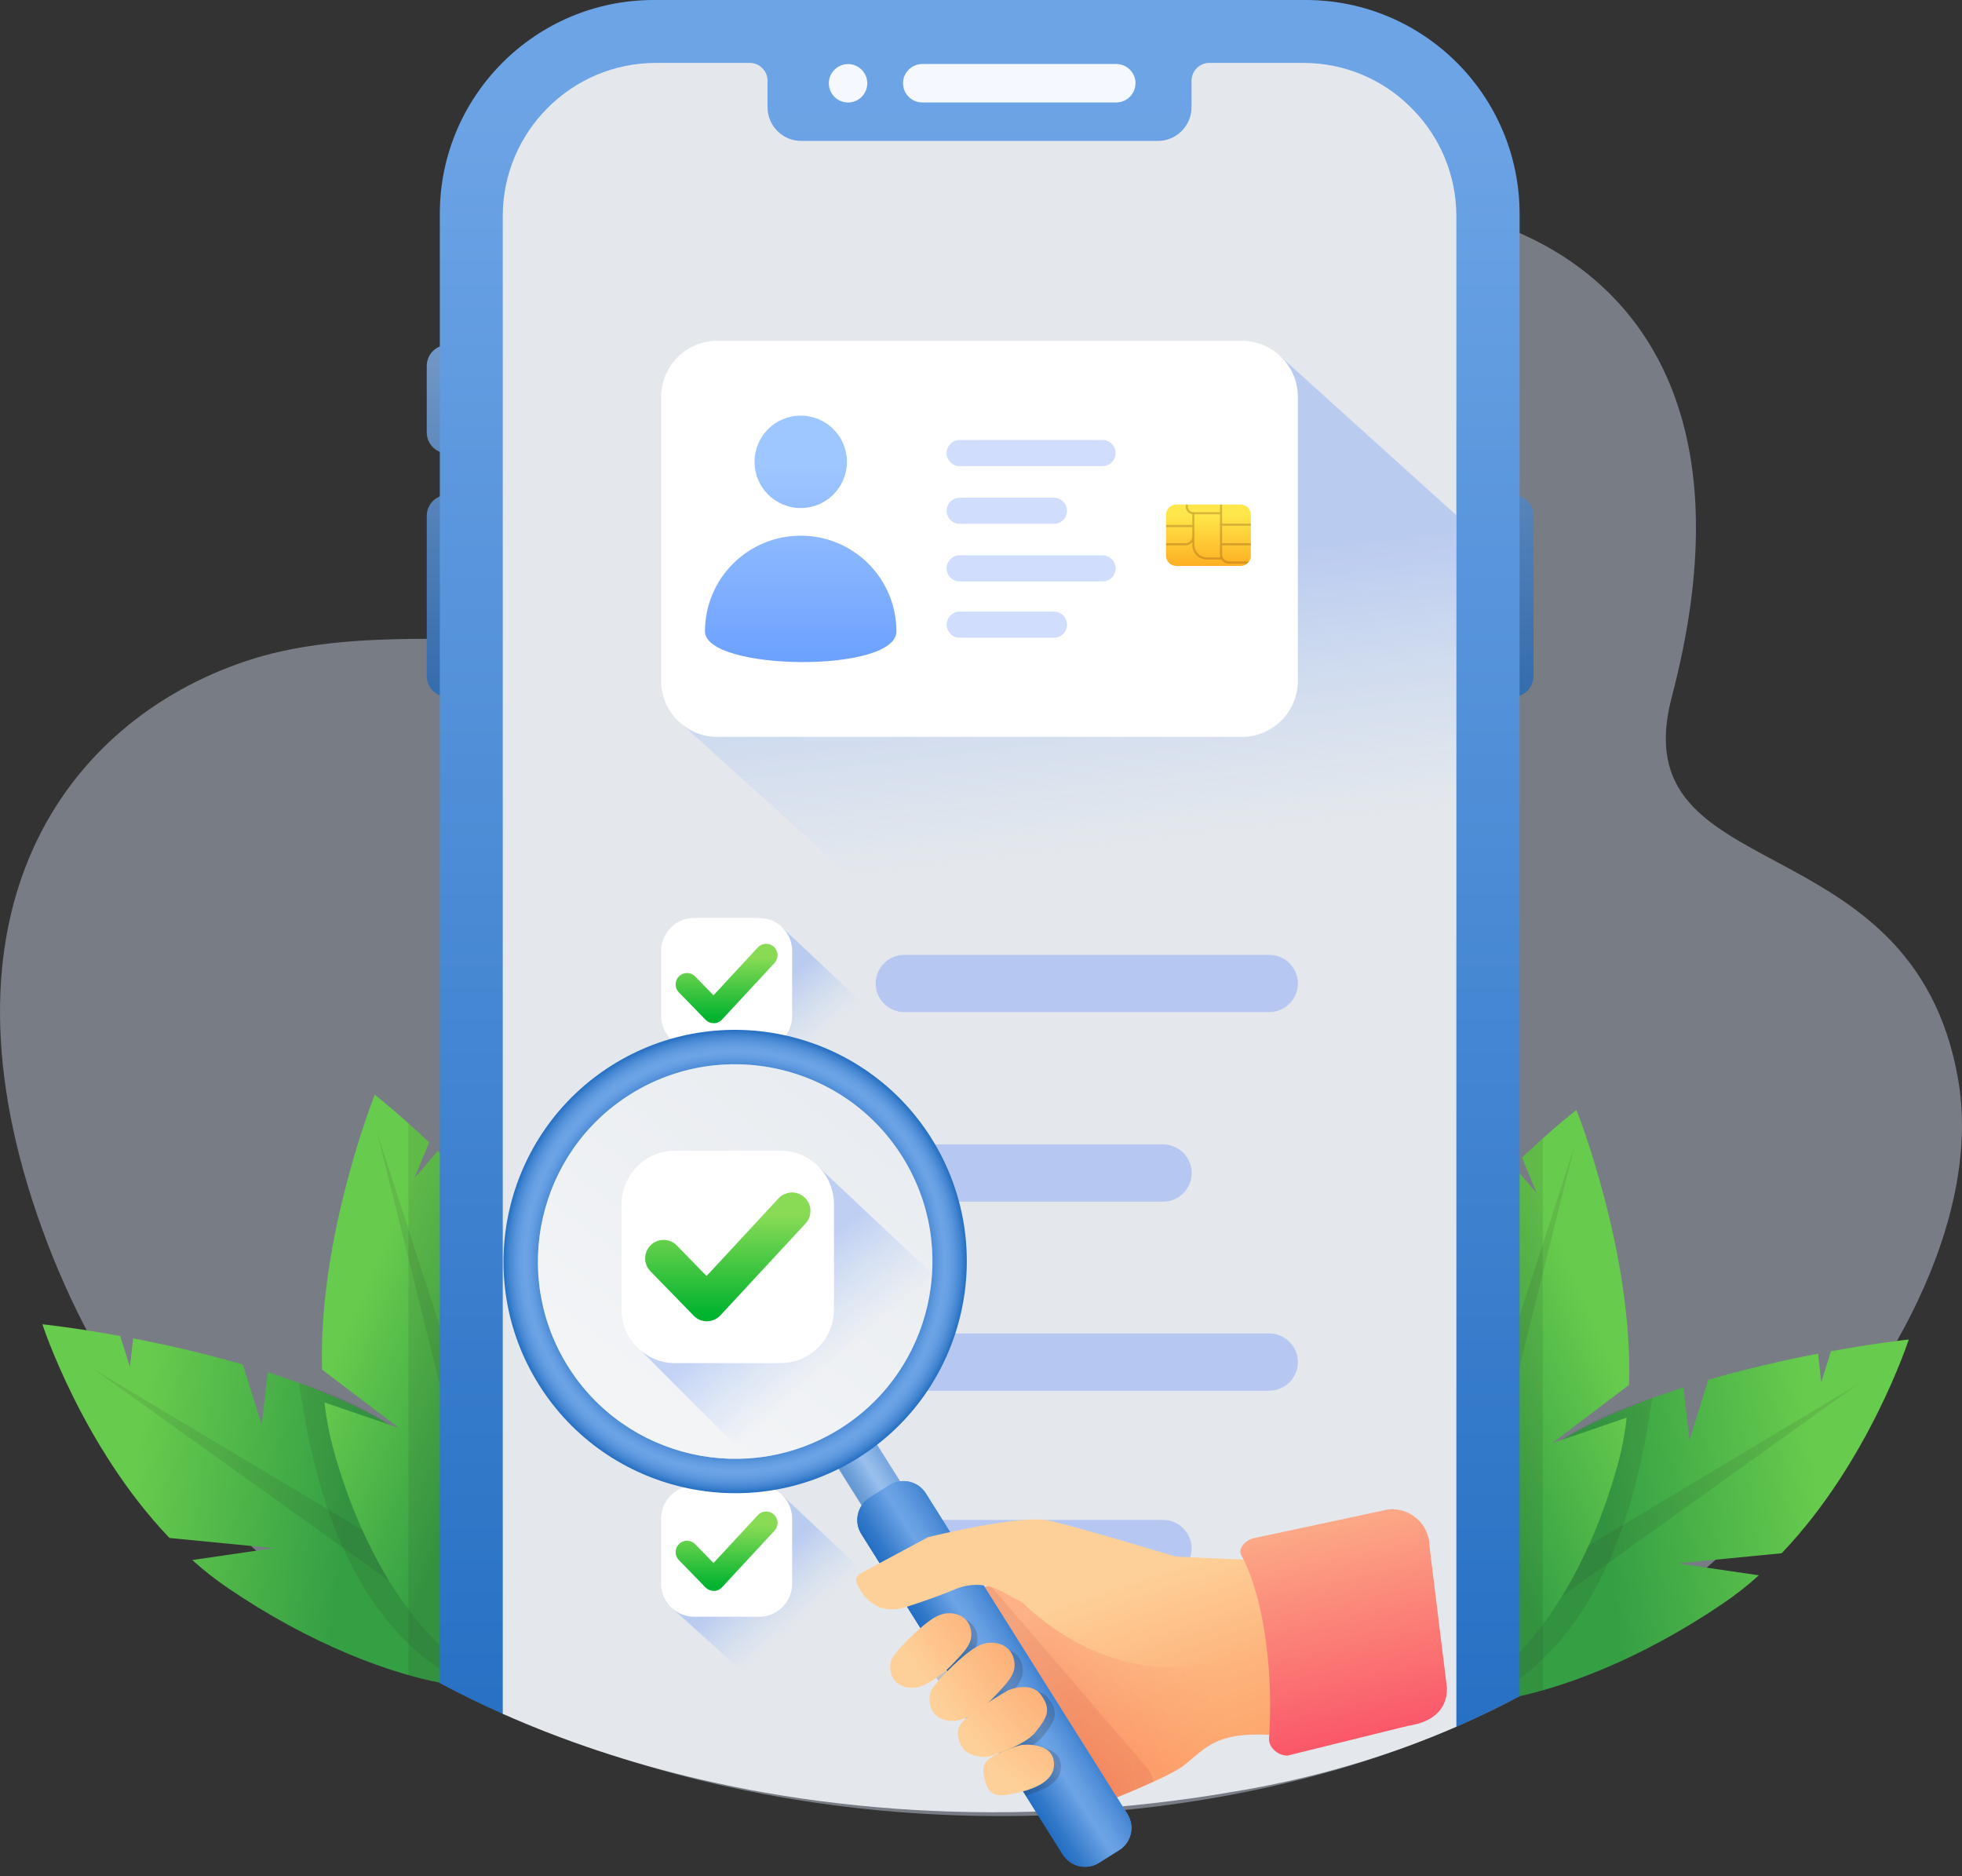 <svg width="205" height="196" viewBox="0 0 205 196" fill="none" xmlns="http://www.w3.org/2000/svg">
<rect x="0" y="0" width="205" height="196" fill="#333333" stroke="none"/>
<path opacity="0.4" d="M204.596 112.747C208.14 133.067 188.006 161.559 158.776 177.191C111.619 202.407 27.247 191.209 4.437 128.482C-7.699 95.122 6.933 75.312 25.75 69.044C45.057 62.617 71.115 73.574 84.334 56.749C94.277 44.089 106.206 30.809 121.513 24.679C146.771 14.563 187.799 22.962 174.677 72.808C169.34 93.046 199.845 85.51 204.596 112.747Z" fill="#DEEAFF"/>
<path d="M4.43 138.342C4.43 138.342 8.581 151.119 17.71 160.669L28.598 161.731L20.089 162.972C21.241 164.013 22.482 164.992 23.813 165.896C32.073 171.529 40.968 175.156 47.795 176.087C52.042 176.673 55.497 176.204 57.497 174.529C62.703 170.157 56.056 159.207 42.651 150.071C38.824 147.457 34.052 145.382 29.205 143.755C28.798 143.617 28.391 143.479 27.977 143.348L27.343 148.85L25.378 142.548C21.641 141.472 17.814 140.562 13.911 139.817L13.573 142.796L12.559 139.569C7.726 138.687 4.43 138.342 4.43 138.342Z" fill="url(#paint0_linear_183_1185)"/>
<path opacity="0.1" d="M31.239 144.451C32.556 153.429 35.797 170.005 49.298 176.253C53.546 176.839 55.497 176.204 57.497 174.529C62.703 170.157 56.056 159.207 42.651 150.071C38.824 147.458 36.087 146.078 31.239 144.451Z" fill="#231F20"/>
<path opacity="0.1" d="M58.779 172.377L9.788 143.03L55.194 175.556L58.779 172.377Z" fill="#231F20"/>
<path d="M57.6 174.577C57.014 174.956 56.38 175.239 55.711 175.425C55.049 175.605 54.373 175.687 53.684 175.667C46.692 175.474 38.59 165.227 34.776 151.188C34.37 149.657 34.08 148.099 33.901 146.513L41.679 149.168L33.652 143.086C33.218 129.219 39.155 114.367 39.155 114.367C39.155 114.367 41.568 116.235 44.837 119.345L43.306 123.076L45.747 120.221C48.36 122.765 50.787 125.448 53.022 128.261L50.029 135.542L54.538 130.254C57.566 134.391 60.206 139.038 61.503 143.817C65.309 157.849 63.509 170.812 57.6 174.577Z" fill="url(#paint1_linear_183_1185)"/>
<path opacity="0.1" d="M57.6 174.577C57.014 174.956 56.38 175.239 55.711 175.425C55.049 175.604 54.373 175.687 53.684 175.666L39.376 118.214L57.6 174.577Z" fill="#231F20"/>
<path opacity="0.1" d="M57.6 174.57C57.352 174.729 57.097 174.873 56.835 174.997C54.78 176.28 51.608 176.611 47.788 176.087C46.188 175.866 44.471 175.501 42.672 174.991V117.345C43.327 117.931 44.057 118.6 44.837 119.338L43.306 123.068L45.747 120.214C48.353 122.758 50.787 125.44 53.022 128.254L50.029 135.542L54.538 130.253C57.566 134.391 60.206 139.038 61.503 143.823C65.309 157.849 63.516 170.812 57.6 174.57Z" fill="#231F20"/>
<path d="M199.438 139.935C199.438 139.935 195.287 152.712 186.158 162.262L175.27 163.324L183.779 164.565C182.627 165.607 181.386 166.586 180.055 167.489C171.795 173.123 162.899 176.749 156.073 177.68C151.825 178.266 148.371 177.798 146.371 176.122C141.165 171.75 147.812 160.8 161.217 151.664C165.044 149.051 169.816 146.975 174.663 145.348C175.07 145.21 175.477 145.072 175.89 144.941L176.525 150.444L178.49 144.141C182.227 143.066 186.054 142.155 189.957 141.411L190.295 144.389L191.308 141.162C196.142 140.28 199.438 139.935 199.438 139.935Z" fill="url(#paint2_linear_183_1185)"/>
<path opacity="0.1" d="M172.636 146.044C171.319 155.022 168.078 171.599 154.577 177.846C150.329 178.432 148.378 177.798 146.378 176.122C141.172 171.75 147.819 160.801 161.224 151.664C165.044 149.051 167.781 147.672 172.636 146.044Z" fill="#231F20"/>
<path opacity="0.1" d="M145.089 173.971L194.087 144.624L148.681 177.15L145.089 173.971Z" fill="#231F20"/>
<path d="M146.268 176.163C146.854 176.542 147.488 176.825 148.157 177.011C148.819 177.191 149.495 177.273 150.184 177.253C157.176 177.059 165.278 166.813 169.092 152.774C169.498 151.243 169.788 149.685 169.967 148.099L162.189 150.754L170.215 144.672C170.65 130.805 164.713 115.953 164.713 115.953C164.713 115.953 162.3 117.821 159.031 120.931L160.562 124.662L158.121 121.807C155.508 124.351 153.08 127.034 150.846 129.847L153.839 137.128L149.329 131.84C146.302 135.977 143.661 140.624 142.365 145.403C138.559 159.435 140.358 172.405 146.268 176.163Z" fill="url(#paint3_linear_183_1185)"/>
<path opacity="0.1" d="M146.268 176.163C146.854 176.542 147.488 176.825 148.157 177.011C148.819 177.191 149.495 177.273 150.184 177.253L164.492 119.8L146.268 176.163Z" fill="#231F20"/>
<path opacity="0.1" d="M146.268 176.164C146.516 176.322 146.771 176.467 147.033 176.591C149.088 177.874 152.26 178.205 156.08 177.681C157.68 177.46 159.397 177.095 161.196 176.584V118.939C160.541 119.525 159.81 120.194 159.031 120.932L160.562 124.662L158.121 121.807C155.515 124.352 153.08 127.034 150.846 129.847L153.839 137.136L149.329 131.847C146.302 135.984 143.661 140.632 142.365 145.417C138.559 159.436 140.358 172.406 146.268 176.164Z" fill="#231F20"/>
<path d="M46.781 47.364C45.568 47.364 44.589 46.385 44.589 45.172V38.228C44.589 37.014 45.568 36.035 46.781 36.035V47.364Z" fill="url(#paint4_linear_183_1185)"/>
<path d="M46.781 72.808C45.568 72.808 44.589 71.829 44.589 70.615V53.894C44.589 52.68 45.568 51.701 46.781 51.701V72.808Z" fill="url(#paint5_linear_183_1185)"/>
<path d="M158.038 72.808C159.252 72.808 160.231 71.829 160.231 70.615V53.894C160.231 52.68 159.252 51.701 158.038 51.701V72.808Z" fill="url(#paint6_linear_183_1185)"/>
<path d="M136.421 0H68.302C55.966 0 45.954 10.012 45.954 22.348V175.832C48.078 176.97 50.27 178.039 52.525 179.039C52.525 179.039 66.964 183.852 74.901 185.575C76.107 185.837 77.328 186.086 78.555 186.32C78.562 186.32 78.562 187.03 78.562 187.03C79.017 187.113 79.472 186.486 79.927 186.568C82.472 187.016 85.058 187.396 87.678 187.699C98.124 188.913 109.102 188.954 120.279 187.699C123.168 187.375 126.071 186.961 128.988 186.458C129.636 186.355 130.277 186.237 130.926 186.113C138.669 184.679 152.17 180.39 152.17 180.39C154.453 179.397 156.652 178.328 158.776 177.197V22.348C158.769 10.012 148.764 0 136.421 0Z" fill="url(#paint7_linear_183_1185)"/>
<path d="M147.626 11.439C147.543 11.357 147.461 11.274 147.378 11.191C144.509 8.323 140.531 6.571 136.152 6.571H126.368C125.333 6.571 124.499 7.406 124.499 8.44V11.198C124.499 13.143 122.92 14.722 120.976 14.722H83.72C81.775 14.722 80.196 13.143 80.196 11.198V8.44C80.196 7.406 79.362 6.571 78.328 6.571H68.543C59.71 6.571 52.532 13.756 52.532 22.582V179.039C58.945 181.893 65.868 184.189 73.156 185.886C73.735 186.024 74.321 186.155 74.907 186.279C76.121 186.541 77.335 186.789 78.562 187.023C78.569 187.023 78.576 187.023 78.576 187.023C79.031 187.106 79.486 187.189 79.941 187.272C82.486 187.72 85.071 188.099 87.685 188.396C98.131 189.609 109.109 189.651 120.286 188.396C123.175 188.071 126.085 187.665 128.995 187.154C129.636 187.051 130.284 186.934 130.926 186.817C138.669 185.382 145.744 183.183 152.17 180.383V22.582C152.163 18.266 150.446 14.322 147.626 11.439Z" fill="#E4E8ED"/>
<path d="M88.609 10.709C89.717 10.709 90.615 9.811 90.615 8.702C90.615 7.594 89.717 6.696 88.609 6.696C87.5 6.696 86.602 7.594 86.602 8.702C86.602 9.811 87.5 10.709 88.609 10.709Z" fill="url(#paint8_linear_183_1185)"/>
<path d="M133.704 37.159L152.163 53.825V95.922H93.691L71.053 75.491L133.704 37.159Z" fill="url(#paint9_linear_183_1185)"/>
<path d="M116.638 10.702H96.359C95.256 10.702 94.353 9.798 94.353 8.695C94.353 7.592 95.256 6.688 96.359 6.688H116.638C117.742 6.688 118.645 7.592 118.645 8.695C118.638 9.798 117.742 10.702 116.638 10.702Z" fill="url(#paint10_linear_183_1185)"/>
<path d="M129.76 76.98H74.928C71.715 76.98 69.081 74.346 69.081 71.132V41.455C69.081 38.242 71.715 35.607 74.928 35.607H129.76C132.974 35.607 135.608 38.242 135.608 41.455V71.132C135.608 74.346 132.98 76.98 129.76 76.98Z" fill="white"/>
<path d="M130.698 53.784V58.045C130.698 58.279 130.622 58.493 130.498 58.672C130.436 58.755 130.36 58.831 130.277 58.9C130.098 59.038 129.871 59.121 129.622 59.121H122.906C122.313 59.121 121.831 58.638 121.831 58.045V53.784C121.831 53.191 122.313 52.708 122.906 52.708H129.622C130.215 52.708 130.698 53.191 130.698 53.784Z" fill="url(#paint11_linear_183_1185)"/>
<path opacity="0.3" d="M130.698 54.935V54.708H127.692V52.708H127.464V53.501H124.685C124.375 53.501 124.12 53.246 124.12 52.936V52.708H123.892V52.936C123.892 53.336 124.189 53.66 124.575 53.715V54.839H121.837V55.066H124.575V56.025C124.575 56.425 124.251 56.749 123.851 56.749H121.837V56.976H123.851C124.141 56.976 124.403 56.838 124.575 56.632V56.928C124.575 57.769 125.258 58.452 126.099 58.452H127.616C127.788 58.714 128.078 58.886 128.416 58.886H130.277C130.36 58.817 130.436 58.748 130.498 58.659H128.416C128.016 58.659 127.692 58.335 127.692 57.935V56.976H130.698V56.749H127.692V54.921H130.698V54.935ZM126.099 58.231C125.382 58.231 124.802 57.652 124.802 56.935V53.728H127.464V57.949C127.464 58.045 127.485 58.148 127.512 58.238H126.099V58.231Z" fill="#844317"/>
<path d="M83.665 53.074C86.33 53.074 88.491 50.912 88.491 48.247C88.491 45.581 86.33 43.42 83.665 43.42C80.999 43.42 78.838 45.581 78.838 48.247C78.838 50.912 80.999 53.074 83.665 53.074Z" fill="url(#paint12_linear_183_1185)"/>
<path d="M93.663 65.961C93.663 70.36 73.659 70.105 73.659 65.961C73.659 60.438 78.135 55.962 83.658 55.962C89.188 55.956 93.663 60.438 93.663 65.961Z" fill="url(#paint13_linear_183_1185)"/>
<g opacity="0.3">
<path d="M110.122 54.728H100.276C99.524 54.728 98.91 54.114 98.91 53.363C98.91 52.611 99.524 51.998 100.276 51.998H110.122C110.874 51.998 111.488 52.611 111.488 53.363C111.488 54.114 110.874 54.728 110.122 54.728Z" fill="#628DF8"/>
<path d="M110.122 66.623H100.276C99.524 66.623 98.91 66.009 98.91 65.257C98.91 64.506 99.524 63.892 100.276 63.892H110.122C110.874 63.892 111.488 64.506 111.488 65.257C111.488 66.009 110.874 66.623 110.122 66.623Z" fill="#628DF8"/>
<path d="M115.197 60.741H100.269C99.517 60.741 98.903 60.127 98.903 59.376C98.903 58.624 99.517 58.01 100.269 58.01H115.197C115.949 58.01 116.563 58.624 116.563 59.376C116.569 60.127 115.956 60.741 115.197 60.741Z" fill="#628DF8"/>
<path d="M115.197 48.695H100.269C99.517 48.695 98.903 48.081 98.903 47.33C98.903 46.578 99.517 45.964 100.269 45.964H115.197C115.949 45.964 116.563 46.578 116.563 47.33C116.569 48.081 115.956 48.695 115.197 48.695Z" fill="#628DF8"/>
</g>
<path d="M81.644 96.811L93.511 107.975L81.706 119.049L70.384 108.837L81.644 96.811Z" fill="url(#paint14_linear_183_1185)"/>
<path d="M79.314 109.588H72.535C70.626 109.588 69.081 108.044 69.081 106.134V99.356C69.081 97.445 70.626 95.901 72.535 95.901H79.314C81.224 95.901 82.768 97.445 82.768 99.356V106.134C82.768 108.037 81.224 109.588 79.314 109.588Z" fill="white"/>
<path d="M74.576 106.892C74.259 106.892 73.949 106.761 73.722 106.533L70.929 103.665C70.474 103.196 70.481 102.445 70.95 101.983C71.418 101.527 72.17 101.534 72.632 102.003L74.549 103.975L79.183 98.976C79.631 98.493 80.382 98.466 80.865 98.914C81.348 99.362 81.375 100.114 80.927 100.597L75.439 106.513C75.218 106.754 74.907 106.892 74.583 106.892C74.59 106.892 74.583 106.892 74.576 106.892Z" fill="url(#paint15_linear_183_1185)"/>
<path opacity="0.35" d="M121.52 125.537H94.483C92.842 125.537 91.491 124.192 91.491 122.544C91.491 120.903 92.835 119.552 94.483 119.552H121.52C123.161 119.552 124.513 120.896 124.513 122.544C124.513 124.185 123.168 125.537 121.52 125.537Z" fill="#628DF8"/>
<path opacity="0.35" d="M121.52 164.764H94.483C92.842 164.764 91.491 163.42 91.491 161.772C91.491 160.131 92.835 158.779 94.483 158.779H121.52C123.161 158.779 124.513 160.124 124.513 161.772C124.513 163.42 123.168 164.764 121.52 164.764Z" fill="#628DF8"/>
<path opacity="0.35" d="M132.622 145.285H94.483C92.842 145.285 91.491 143.94 91.491 142.292C91.491 140.651 92.835 139.3 94.483 139.3H132.622C134.263 139.3 135.614 140.644 135.614 142.292C135.607 143.94 134.263 145.285 132.622 145.285Z" fill="#628DF8"/>
<path opacity="0.35" d="M132.622 105.733H94.483C92.842 105.733 91.491 104.389 91.491 102.741C91.491 101.1 92.835 99.748 94.483 99.748H132.622C134.263 99.748 135.614 101.093 135.614 102.741C135.607 104.389 134.263 105.733 132.622 105.733Z" fill="#628DF8"/>
<path d="M81.644 116.615L93.511 127.778L81.706 138.852L70.384 128.64L81.644 116.615Z" fill="url(#paint16_linear_183_1185)"/>
<path d="M79.314 129.391H72.535C70.625 129.391 69.081 127.847 69.081 125.937V119.159C69.081 117.249 70.625 115.704 72.535 115.704H79.314C81.224 115.704 82.768 117.249 82.768 119.159V125.937C82.768 127.84 81.224 129.391 79.314 129.391Z" fill="white"/>
<path d="M74.576 126.695C74.259 126.695 73.949 126.564 73.722 126.337L70.929 123.468C70.474 122.999 70.481 122.248 70.95 121.786C71.418 121.331 72.17 121.338 72.632 121.806L74.549 123.779L79.183 118.779C79.631 118.297 80.382 118.269 80.865 118.717C81.348 119.165 81.375 119.917 80.927 120.4L75.439 126.316C75.218 126.557 74.907 126.695 74.583 126.695C74.59 126.695 74.583 126.695 74.576 126.695Z" fill="url(#paint17_linear_183_1185)"/>
<path d="M81.644 136.37L93.511 147.534L81.706 158.608L70.384 148.396L81.644 136.37Z" fill="url(#paint18_linear_183_1185)"/>
<path d="M79.314 149.14H72.535C70.625 149.14 69.081 147.595 69.081 145.685V138.907C69.081 136.997 70.625 135.453 72.535 135.453H79.314C81.224 135.453 82.768 136.997 82.768 138.907V145.685C82.768 147.595 81.224 149.14 79.314 149.14Z" fill="white"/>
<path d="M74.576 146.444C74.259 146.444 73.949 146.313 73.722 146.085L70.929 143.217C70.474 142.748 70.481 141.996 70.95 141.534C71.418 141.079 72.17 141.086 72.632 141.555L74.549 143.527L79.183 138.528C79.631 138.045 80.382 138.018 80.865 138.466C81.348 138.914 81.375 139.666 80.927 140.148L75.439 146.065C75.218 146.306 74.907 146.444 74.583 146.444C74.59 146.444 74.583 146.444 74.576 146.444Z" fill="url(#paint19_linear_183_1185)"/>
<path d="M81.644 156.119L93.511 167.289L81.706 178.363L70.384 168.144L81.644 156.119Z" fill="url(#paint20_linear_183_1185)"/>
<path d="M79.314 168.895H72.535C70.625 168.895 69.081 167.351 69.081 165.441V158.663C69.081 156.753 70.625 155.208 72.535 155.208H79.314C81.224 155.208 82.768 156.753 82.768 158.663V165.441C82.768 167.351 81.224 168.895 79.314 168.895Z" fill="white"/>
<path d="M74.576 166.199C74.259 166.199 73.949 166.068 73.722 165.841L70.929 162.972C70.474 162.503 70.481 161.752 70.95 161.29C71.418 160.835 72.17 160.841 72.632 161.31L74.549 163.282L79.183 158.283C79.631 157.801 80.382 157.773 80.865 158.221C81.348 158.669 81.375 159.421 80.927 159.904L75.439 165.82C75.218 166.061 74.907 166.199 74.583 166.199C74.59 166.199 74.583 166.199 74.576 166.199Z" fill="url(#paint21_linear_183_1185)"/>
<path d="M90.484 149.092L86.478 151.609L91.567 159.711L95.58 157.187L90.484 149.092Z" fill="url(#paint22_linear_183_1185)"/>
<path opacity="0.3" d="M90.481 149.091L86.47 151.612L91.564 159.714L95.574 157.193L90.481 149.091Z" fill="white"/>
<path d="M116.928 193.284L114.832 194.601C113.549 195.408 111.853 195.022 111.046 193.74L89.995 160.249C89.188 158.966 89.574 157.27 90.856 156.463L92.953 155.146C94.235 154.339 95.931 154.725 96.738 156.008L117.79 189.499C118.604 190.781 118.217 192.478 116.928 193.284Z" fill="url(#paint23_linear_183_1185)"/>
<path d="M132.553 163.055L116.094 162.303L103.441 165.592L95.587 169.019L109.715 190.457C109.715 190.457 121.589 186.147 123.782 184.368C125.975 182.589 127.099 180.941 132.601 181.231L139.248 176.211L132.553 163.055Z" fill="url(#paint24_linear_183_1185)"/>
<path opacity="0.7" d="M109.708 190.464C109.708 190.464 111.481 189.823 113.791 188.927C115.914 188.106 118.493 187.065 120.541 186.127C122.017 185.458 123.217 184.831 123.775 184.376C125.968 182.597 127.092 180.949 132.594 181.238L141.013 172.433L132.553 163.062L116.094 162.311L103.441 165.6L99.862 166.531L95.587 169.027L109.708 190.464Z" fill="url(#paint25_linear_183_1185)"/>
<path opacity="0.1" d="M113.791 188.919C115.914 188.099 118.493 187.058 120.541 186.12C120.348 185.113 119.61 184.403 119.61 184.403L103.441 165.592L99.862 166.523L113.791 188.919Z" fill="#AD2B2B"/>
<path d="M116.928 193.284L114.832 194.601C113.549 195.408 111.853 195.022 111.046 193.74L89.995 160.249C89.188 158.966 89.574 157.27 90.856 156.463L92.953 155.146C94.235 154.339 95.931 154.725 96.738 156.008L117.79 189.499C118.604 190.781 118.217 192.478 116.928 193.284Z" fill="url(#paint26_linear_183_1185)"/>
<path opacity="0.2" d="M101.331 180.211L101.517 180.162C101.517 180.162 103.365 179.328 104.792 177.797C106.219 176.266 107.199 175.384 106.771 173.825C106.35 172.274 104.475 171.784 103.006 172.57C101.765 173.239 99.717 175.163 98.669 176.466L101.331 180.211Z" fill="#231F20"/>
<path opacity="0.2" d="M98.255 175.88C98.828 175.508 99.538 174.984 100.151 174.315C101.517 172.853 102.448 172.005 102.041 170.529C101.634 169.047 99.855 168.578 98.455 169.329C97.621 169.778 96.394 170.826 95.401 171.846L98.255 175.88Z" fill="#231F20"/>
<path opacity="0.2" d="M104.84 183.665C105.233 183.527 105.723 183.355 106.233 183.134C107.302 182.679 108.447 182.065 108.984 181.369C110.136 179.907 110.743 179.086 109.605 177.501C108.474 175.915 106.102 177.004 106.102 177.004C106.102 177.004 103.144 178.721 102.282 179.473C102.034 179.693 101.758 179.9 101.517 180.128L104.744 183.555L104.84 183.665Z" fill="#231F20"/>
<path opacity="0.2" d="M108.881 186.947C110.019 186.444 110.97 185.637 110.839 184.32C110.619 182.148 107.433 182.548 107.433 182.548C107.433 182.548 106.868 182.693 106.157 182.955C105.716 183.127 105.213 183.334 104.744 183.575L104.737 183.672L107.205 187.602L108.881 186.947Z" fill="#231F20"/>
<path d="M100.648 179.569L99.959 179.755C98.048 179.921 97.062 178.921 97.118 177.349C97.124 177.038 97.193 176.749 97.345 176.507C98.097 175.308 100.689 172.763 102.151 171.977C103.613 171.191 105.489 171.681 105.909 173.232C106.33 174.784 105.358 175.673 103.93 177.204C102.496 178.735 100.648 179.569 100.648 179.569Z" fill="url(#paint27_linear_183_1185)"/>
<path d="M96.387 176.122L95.725 176.301C93.904 176.46 92.966 175.501 93.015 174.005C93.022 173.709 93.084 173.433 93.228 173.205C93.946 172.061 96.414 169.633 97.814 168.882C99.214 168.13 100.993 168.599 101.4 170.082C101.806 171.564 100.869 172.412 99.51 173.867C98.145 175.329 96.387 176.122 96.387 176.122Z" fill="url(#paint28_linear_183_1185)"/>
<path d="M105.295 176.604C105.295 176.604 107.667 175.515 108.798 177.101C109.929 178.687 109.329 179.507 108.178 180.969C107.026 182.431 103.165 183.548 103.165 183.548C103.165 183.548 101.055 183.7 100.4 182.3C99.51 180.397 100.62 179.824 101.482 179.073C102.344 178.321 105.295 176.604 105.295 176.604Z" fill="url(#paint29_linear_183_1185)"/>
<path d="M106.709 182.293C106.709 182.293 109.902 181.893 110.122 184.072C110.315 186.003 108.164 186.837 106.55 187.223C104.937 187.609 103.551 187.968 103.034 186.354C102.544 184.83 102.689 184.155 103.544 183.61C104.813 182.789 106.709 182.293 106.709 182.293Z" fill="url(#paint30_linear_183_1185)"/>
<path d="M123.382 162.779C123.382 162.779 112.391 159.435 109.46 158.828C106.53 158.221 96.98 160.579 96.98 160.579L89.891 164.379C89.512 164.585 89.353 165.047 89.533 165.441C90.07 166.654 91.518 168.868 94.663 167.881C96.724 167.233 98.579 166.53 99.938 165.971C101.455 165.351 103.165 165.447 104.606 166.22L106.888 167.44C106.888 167.44 115.487 176.645 127.112 173.501L123.382 162.779Z" fill="url(#paint31_linear_183_1185)"/>
<path d="M76.811 153.719C88.924 153.719 98.745 143.898 98.745 131.784C98.745 119.67 88.924 109.85 76.811 109.85C64.697 109.85 54.876 119.67 54.876 131.784C54.876 143.898 64.697 153.719 76.811 153.719Z" fill="#E4E8ED"/>
<path d="M133.415 183.058C133.732 183.279 134.111 183.403 134.518 183.403L147.088 180.3C149.653 179.928 151.205 178.611 151.191 176.363L149.364 161.545C149.35 159.256 147.378 157.47 145.096 157.676L131.257 160.635C130.319 160.745 129.25 161.669 129.705 162.496C131.891 166.447 133.118 174.17 132.594 181.638C132.553 182.217 132.953 182.741 133.415 183.058Z" fill="url(#paint32_linear_183_1185)"/>
<path d="M89.698 152.284C78.397 159.387 63.427 155.973 56.318 144.672C49.208 133.37 52.629 118.4 63.93 111.291C75.232 104.189 90.201 107.602 97.311 118.904C104.413 130.205 101 145.175 89.698 152.284ZM65.84 114.332C56.214 120.379 53.311 133.136 59.358 142.762C65.406 152.388 78.162 155.291 87.788 149.243C97.414 143.196 100.324 130.44 94.27 120.814C88.216 111.188 75.466 108.285 65.84 114.332Z" fill="url(#paint33_radial_183_1185)"/>
<path d="M65.84 114.332C56.214 120.379 53.311 133.136 59.358 142.762C65.406 152.388 78.162 155.291 87.788 149.243C97.414 143.196 100.324 130.44 94.27 120.814C88.216 111.188 75.466 108.285 65.84 114.332Z" fill="url(#paint34_linear_183_1185)"/>
<path d="M85.313 121.696L99.855 135.384L92.298 148.968L81.189 155.332L67.061 141.19L85.313 121.696Z" fill="url(#paint35_linear_183_1185)"/>
<path d="M81.534 142.403H70.55C67.454 142.403 64.944 139.893 64.944 136.797V125.813C64.944 122.717 67.454 120.207 70.55 120.207H81.534C84.63 120.207 87.14 122.717 87.14 125.813V136.797C87.14 139.893 84.63 142.403 81.534 142.403Z" fill="white"/>
<path d="M73.859 138.032C73.342 138.032 72.839 137.825 72.48 137.446L67.957 132.798C67.212 132.033 67.233 130.812 67.992 130.074C68.757 129.33 69.977 129.35 70.715 130.109L73.825 133.302L81.341 125.193C82.065 124.413 83.285 124.365 84.065 125.089C84.844 125.813 84.892 127.034 84.168 127.813L75.273 137.411C74.914 137.797 74.411 138.025 73.88 138.025C73.873 138.032 73.866 138.032 73.859 138.032Z" fill="url(#paint36_linear_183_1185)"/>
<defs>
<linearGradient id="paint0_linear_183_1185" x1="36.162" y1="158.435" x2="13.893" y2="155.654" gradientUnits="userSpaceOnUse">
<stop stop-color="#359F44"/>
<stop offset="1" stop-color="#67CB4D"/>
</linearGradient>
<linearGradient id="paint1_linear_183_1185" x1="52.095" y1="147.742" x2="35.473" y2="140.654" gradientUnits="userSpaceOnUse">
<stop stop-color="#359F44"/>
<stop offset="1" stop-color="#67CB4D"/>
</linearGradient>
<linearGradient id="paint2_linear_183_1185" x1="167.741" y1="160.047" x2="190.009" y2="157.266" gradientUnits="userSpaceOnUse">
<stop stop-color="#359F44"/>
<stop offset="1" stop-color="#67CB4D"/>
</linearGradient>
<linearGradient id="paint3_linear_183_1185" x1="151.776" y1="149.333" x2="168.397" y2="142.245" gradientUnits="userSpaceOnUse">
<stop stop-color="#359F44"/>
<stop offset="1" stop-color="#67CB4D"/>
</linearGradient>
<linearGradient id="paint4_linear_183_1185" x1="45.689" y1="88.21" x2="45.689" y2="24.752" gradientUnits="userSpaceOnUse">
<stop stop-color="#1E5CA2"/>
<stop offset="0.348" stop-color="#3F73B0"/>
<stop offset="1" stop-color="#85A5CD"/>
</linearGradient>
<linearGradient id="paint5_linear_183_1185" x1="45.689" y1="88.21" x2="45.689" y2="24.752" gradientUnits="userSpaceOnUse">
<stop stop-color="#1E5CA2"/>
<stop offset="0.348" stop-color="#3F73B0"/>
<stop offset="1" stop-color="#85A5CD"/>
</linearGradient>
<linearGradient id="paint6_linear_183_1185" x1="159.132" y1="88.21" x2="159.132" y2="24.752" gradientUnits="userSpaceOnUse">
<stop stop-color="#1E5CA2"/>
<stop offset="0.348" stop-color="#3F73B0"/>
<stop offset="1" stop-color="#85A5CD"/>
</linearGradient>
<linearGradient id="paint7_linear_183_1185" x1="102.362" y1="187.774" x2="102.362" y2="8.939" gradientUnits="userSpaceOnUse">
<stop stop-color="#246EC2"/>
<stop offset="1" stop-color="#6DA4E6"/>
</linearGradient>
<linearGradient id="paint8_linear_183_1185" x1="88.611" y1="191.155" x2="88.611" y2="12.984" gradientUnits="userSpaceOnUse">
<stop stop-color="#CBD7F4"/>
<stop offset="0.321" stop-color="#DEE7F9"/>
<stop offset="0.708" stop-color="#EFF4FD"/>
<stop offset="1" stop-color="#F5F9FF"/>
</linearGradient>
<linearGradient id="paint9_linear_183_1185" x1="111.074" y1="60.049" x2="114.435" y2="88.931" gradientUnits="userSpaceOnUse">
<stop stop-color="#5787F8" stop-opacity="0.3"/>
<stop offset="0.007" stop-color="#5787F8" stop-opacity="0.298"/>
<stop offset="1" stop-color="#79ADF7" stop-opacity="0"/>
</linearGradient>
<linearGradient id="paint10_linear_183_1185" x1="106.496" y1="191.155" x2="106.496" y2="12.984" gradientUnits="userSpaceOnUse">
<stop stop-color="#CBD7F4"/>
<stop offset="0.321" stop-color="#DEE7F9"/>
<stop offset="0.708" stop-color="#EFF4FD"/>
<stop offset="1" stop-color="#F5F9FF"/>
</linearGradient>
<linearGradient id="paint11_linear_183_1185" x1="126.27" y1="59.916" x2="126.27" y2="53.803" gradientUnits="userSpaceOnUse">
<stop stop-color="#FDA71C"/>
<stop offset="1" stop-color="#FEE74A"/>
</linearGradient>
<linearGradient id="paint12_linear_183_1185" x1="83.661" y1="68.154" x2="83.661" y2="48.628" gradientUnits="userSpaceOnUse">
<stop stop-color="#6EA2FF"/>
<stop offset="0.341" stop-color="#80AFFF"/>
<stop offset="1" stop-color="#9EC6FF"/>
</linearGradient>
<linearGradient id="paint13_linear_183_1185" x1="83.661" y1="68.154" x2="83.661" y2="48.628" gradientUnits="userSpaceOnUse">
<stop stop-color="#6EA2FF"/>
<stop offset="0.341" stop-color="#80AFFF"/>
<stop offset="1" stop-color="#9EC6FF"/>
</linearGradient>
<linearGradient id="paint14_linear_183_1185" x1="79.002" y1="104.977" x2="83.483" y2="110.192" gradientUnits="userSpaceOnUse">
<stop stop-color="#5787F8" stop-opacity="0.3"/>
<stop offset="0.007" stop-color="#5787F8" stop-opacity="0.298"/>
<stop offset="1" stop-color="#79ADF7" stop-opacity="0"/>
</linearGradient>
<linearGradient id="paint15_linear_183_1185" x1="75.927" y1="106.48" x2="75.927" y2="100.015" gradientUnits="userSpaceOnUse">
<stop stop-color="#00B32F"/>
<stop offset="1" stop-color="#89DB55"/>
</linearGradient>
<linearGradient id="paint16_linear_183_1185" x1="79.002" y1="124.781" x2="83.483" y2="129.995" gradientUnits="userSpaceOnUse">
<stop stop-color="#5787F8" stop-opacity="0.3"/>
<stop offset="0.007" stop-color="#5787F8" stop-opacity="0.298"/>
<stop offset="1" stop-color="#79ADF7" stop-opacity="0"/>
</linearGradient>
<linearGradient id="paint17_linear_183_1185" x1="75.927" y1="126.283" x2="75.927" y2="119.818" gradientUnits="userSpaceOnUse">
<stop stop-color="#00B32F"/>
<stop offset="1" stop-color="#89DB55"/>
</linearGradient>
<linearGradient id="paint18_linear_183_1185" x1="79.002" y1="144.534" x2="83.483" y2="149.749" gradientUnits="userSpaceOnUse">
<stop stop-color="#5787F8" stop-opacity="0.3"/>
<stop offset="0.007" stop-color="#5787F8" stop-opacity="0.298"/>
<stop offset="1" stop-color="#79ADF7" stop-opacity="0"/>
</linearGradient>
<linearGradient id="paint19_linear_183_1185" x1="75.927" y1="146.037" x2="75.927" y2="139.572" gradientUnits="userSpaceOnUse">
<stop stop-color="#00B32F"/>
<stop offset="1" stop-color="#89DB55"/>
</linearGradient>
<linearGradient id="paint20_linear_183_1185" x1="79.002" y1="164.288" x2="83.483" y2="169.503" gradientUnits="userSpaceOnUse">
<stop stop-color="#5787F8" stop-opacity="0.3"/>
<stop offset="0.007" stop-color="#5787F8" stop-opacity="0.298"/>
<stop offset="1" stop-color="#79ADF7" stop-opacity="0"/>
</linearGradient>
<linearGradient id="paint21_linear_183_1185" x1="75.927" y1="165.79" x2="75.927" y2="159.325" gradientUnits="userSpaceOnUse">
<stop stop-color="#00B32F"/>
<stop offset="1" stop-color="#89DB55"/>
</linearGradient>
<linearGradient id="paint22_linear_183_1185" x1="89.261" y1="155.503" x2="92.805" y2="153.275" gradientUnits="userSpaceOnUse">
<stop stop-color="#246EC2"/>
<stop offset="0.15" stop-color="#3379C9"/>
<stop offset="0.437" stop-color="#5A96DD"/>
<stop offset="0.559" stop-color="#6DA4E6"/>
<stop offset="0.689" stop-color="#659EE2"/>
<stop offset="0.889" stop-color="#508ED8"/>
<stop offset="1" stop-color="#4183D1"/>
</linearGradient>
<linearGradient id="paint23_linear_183_1185" x1="100.518" y1="176.989" x2="107.257" y2="172.753" gradientUnits="userSpaceOnUse">
<stop stop-color="#246EC2"/>
<stop offset="1" stop-color="#6DA4E6"/>
</linearGradient>
<linearGradient id="paint24_linear_183_1185" x1="121.388" y1="184.385" x2="115.164" y2="166.058" gradientUnits="userSpaceOnUse">
<stop stop-color="#FDA86F"/>
<stop offset="0.354" stop-color="#FDB37A"/>
<stop offset="0.978" stop-color="#FECF98"/>
<stop offset="1" stop-color="#FED099"/>
</linearGradient>
<linearGradient id="paint25_linear_183_1185" x1="107.443" y1="177.62" x2="126.135" y2="171.374" gradientUnits="userSpaceOnUse">
<stop offset="0.232" stop-color="#FA3F3F" stop-opacity="0.3"/>
<stop offset="0.576" stop-color="#FA5C53" stop-opacity="0.166"/>
<stop offset="1" stop-color="#FB7D69" stop-opacity="0"/>
</linearGradient>
<linearGradient id="paint26_linear_183_1185" x1="100.518" y1="176.989" x2="107.257" y2="172.753" gradientUnits="userSpaceOnUse">
<stop stop-color="#246EC2"/>
<stop offset="0.15" stop-color="#3379C9"/>
<stop offset="0.437" stop-color="#5A96DD"/>
<stop offset="0.559" stop-color="#6DA4E6"/>
<stop offset="0.689" stop-color="#659EE2"/>
<stop offset="0.889" stop-color="#508ED8"/>
<stop offset="1" stop-color="#4183D1"/>
</linearGradient>
<linearGradient id="paint27_linear_183_1185" x1="108.917" y1="170.758" x2="98.209" y2="177.987" gradientUnits="userSpaceOnUse">
<stop stop-color="#FDA86F"/>
<stop offset="0.354" stop-color="#FDB37A"/>
<stop offset="0.978" stop-color="#FECF98"/>
<stop offset="1" stop-color="#FED099"/>
</linearGradient>
<linearGradient id="paint28_linear_183_1185" x1="106.001" y1="166.557" x2="95.293" y2="173.786" gradientUnits="userSpaceOnUse">
<stop stop-color="#FDA86F"/>
<stop offset="0.354" stop-color="#FDB37A"/>
<stop offset="0.978" stop-color="#FECF98"/>
<stop offset="1" stop-color="#FED099"/>
</linearGradient>
<linearGradient id="paint29_linear_183_1185" x1="111.629" y1="173.904" x2="101.992" y2="182.549" gradientUnits="userSpaceOnUse">
<stop stop-color="#FDA86F"/>
<stop offset="0.354" stop-color="#FDB37A"/>
<stop offset="0.978" stop-color="#FECF98"/>
<stop offset="1" stop-color="#FED099"/>
</linearGradient>
<linearGradient id="paint30_linear_183_1185" x1="113.84" y1="176.053" x2="105.434" y2="185.931" gradientUnits="userSpaceOnUse">
<stop stop-color="#FDA86F"/>
<stop offset="0.354" stop-color="#FDB37A"/>
<stop offset="0.978" stop-color="#FECF98"/>
<stop offset="1" stop-color="#FED099"/>
</linearGradient>
<linearGradient id="paint31_linear_183_1185" x1="114.362" y1="187.34" x2="107.878" y2="168.247" gradientUnits="userSpaceOnUse">
<stop stop-color="#FDA86F"/>
<stop offset="0.354" stop-color="#FDB37A"/>
<stop offset="0.978" stop-color="#FECF98"/>
<stop offset="1" stop-color="#FED099"/>
</linearGradient>
<linearGradient id="paint32_linear_183_1185" x1="143.063" y1="181.421" x2="138.459" y2="159.552" gradientUnits="userSpaceOnUse">
<stop stop-color="#FA5769"/>
<stop offset="1" stop-color="#FCA785"/>
</linearGradient>
<radialGradient id="paint33_radial_183_1185" cx="0" cy="0" r="1" gradientUnits="userSpaceOnUse" gradientTransform="translate(76.803 131.786) rotate(-32.155) scale(24.208 24.208)">
<stop offset="0.804" stop-color="#246EC2"/>
<stop offset="0.848" stop-color="#4B8BD5"/>
<stop offset="0.883" stop-color="#649DE2"/>
<stop offset="0.905" stop-color="#6DA4E6"/>
<stop offset="0.925" stop-color="#68A0E4"/>
<stop offset="0.949" stop-color="#5A96DD"/>
<stop offset="0.975" stop-color="#4385D1"/>
<stop offset="1" stop-color="#246EC2"/>
</radialGradient>
<linearGradient id="paint34_linear_183_1185" x1="67.963" y1="143.573" x2="87.525" y2="117.491" gradientUnits="userSpaceOnUse">
<stop stop-color="white" stop-opacity="0.5"/>
<stop offset="1" stop-color="white" stop-opacity="0.2"/>
</linearGradient>
<linearGradient id="paint35_linear_183_1185" x1="80.396" y1="134.719" x2="87.085" y2="142.502" gradientUnits="userSpaceOnUse">
<stop stop-color="#5787F8" stop-opacity="0.3"/>
<stop offset="0.007" stop-color="#5787F8" stop-opacity="0.298"/>
<stop offset="1" stop-color="#79ADF7" stop-opacity="0"/>
</linearGradient>
<linearGradient id="paint36_linear_183_1185" x1="76.044" y1="137.369" x2="76.044" y2="126.889" gradientUnits="userSpaceOnUse">
<stop stop-color="#00B32F"/>
<stop offset="1" stop-color="#89DB55"/>
</linearGradient>
</defs>
</svg>
